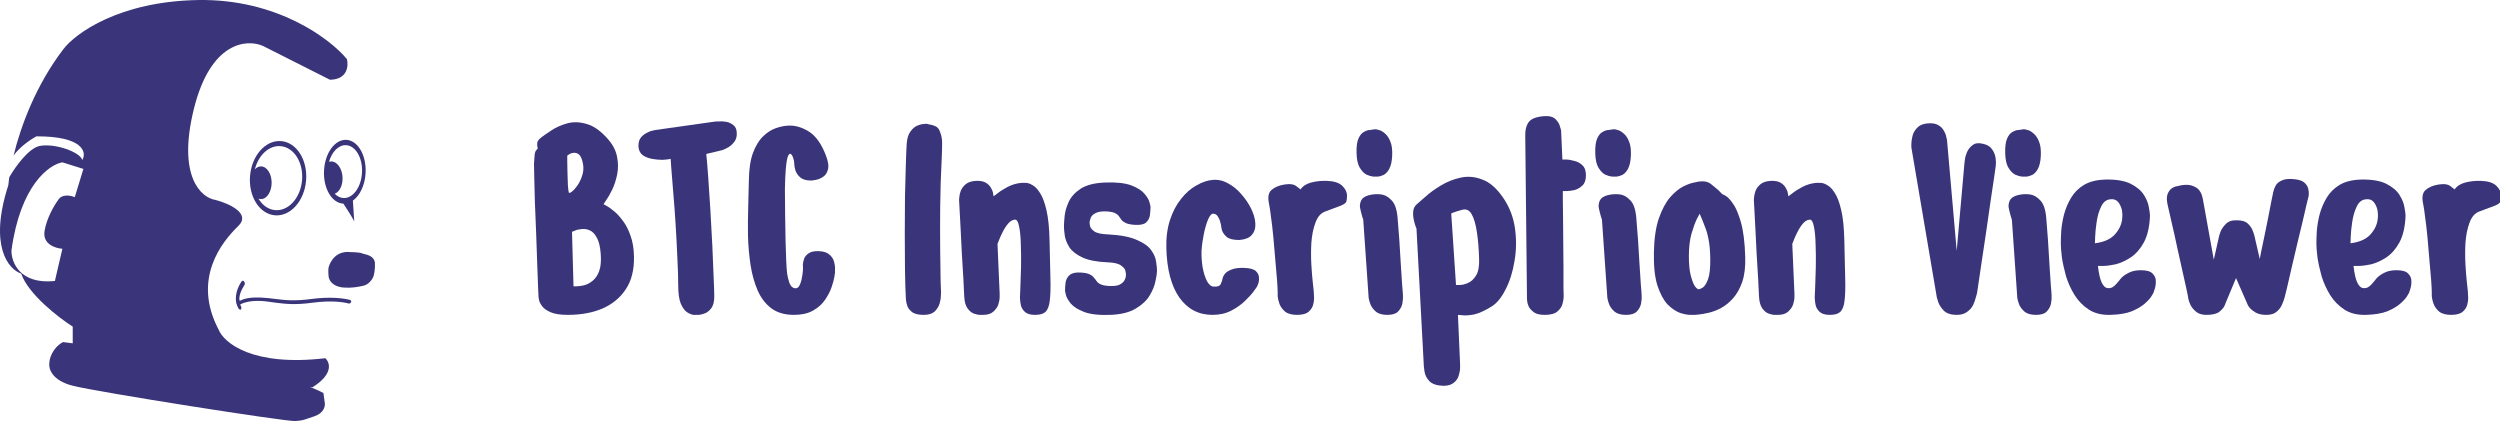 <svg width="380" height="64" viewBox="0 0 380 64" fill="none" xmlns="http://www.w3.org/2000/svg">
<g clip-path="url(#clip0_3_591)">
<path fill-rule="evenodd" clip-rule="evenodd" d="M9.632 7.473C11.462 5.067 18.124 0.205 30.125 0.005C42.127 -0.195 50.2 5.911 52.736 8.99C52.989 10.018 52.828 12.083 50.155 12.123L39.983 6.989C37.535 5.9 32.004 6.292 29.464 16.574C26.923 26.856 30.599 30.071 32.755 30.393C34.74 30.91 38.21 32.427 36.212 34.36C33.715 36.777 29.166 42.395 33.235 50.113C34.029 52.102 38.382 55.754 49.444 54.447C50.15 55.075 50.744 56.84 47.476 58.881C47.382 58.862 47.286 58.843 47.19 58.824L47.075 58.801C48.014 59.169 48.727 59.494 49.163 59.748L49.378 61.331C49.428 61.787 49.183 62.812 47.807 63.265C47.399 63.399 47.096 63.506 46.853 63.591L46.852 63.591C46.071 63.865 45.909 63.922 44.862 63.998C43.49 64.098 15.024 59.631 11.054 58.631C7.879 57.831 7.36 56.008 7.498 55.197C7.498 54.586 7.912 52.93 9.566 51.996C10.04 52.062 10.537 52.124 11.054 52.183V49.646C8.893 48.268 4.299 44.725 3.214 41.578C1.312 40.967 -1.741 37.427 1.263 28.159C1.293 27.808 1.34 27.404 1.405 26.955C2.382 25.248 4.413 22.474 6.076 22.175C8.391 21.758 12.179 23.108 12.51 24.325C13.227 23.114 12.583 20.698 5.53 20.725C4.832 21.093 3.123 22.197 2.068 23.622C3.164 19.151 5.45 12.945 9.632 7.473ZM9.483 24.675L12.675 25.676L11.369 29.96C9.821 29.373 9.048 29.993 8.855 30.376C8.298 31.115 7.101 33.097 6.771 35.11C6.44 37.124 8.441 37.75 9.483 37.811L8.342 42.712C2.996 43.258 1.715 39.85 1.742 38.078C3.079 28.169 7.46 25.014 9.483 24.675Z" fill="#3A357A"/>
<path fill-rule="evenodd" clip-rule="evenodd" d="M53.844 33.644L53.638 30.493C54.697 29.744 55.476 28.153 55.571 26.275C55.706 23.599 54.401 21.353 52.656 21.258C50.91 21.163 49.386 23.256 49.251 25.932C49.115 28.608 50.42 30.854 52.166 30.949C52.174 30.95 52.182 30.95 52.19 30.95C52.643 31.634 53.596 33.105 53.844 33.644ZM52.203 30.101C53.65 30.179 54.914 28.445 55.026 26.226C55.138 24.008 54.056 22.146 52.609 22.067C51.475 22.006 50.454 23.058 50.011 24.583C50.1 24.559 50.207 24.55 50.319 24.544C51.213 24.497 51.995 25.569 52.066 26.939C52.129 28.151 51.614 29.191 50.875 29.446C51.252 29.836 51.706 30.074 52.203 30.101Z" fill="#3A357A"/>
<path d="M54.985 38.494C54.773 38.361 53.408 38.305 52.752 38.294C50.602 38.361 49.974 40.411 49.924 40.761C49.884 41.041 49.907 41.523 49.924 41.728C49.94 43.078 51.148 43.645 52.273 43.712C53.397 43.779 54.224 43.662 55.25 43.428C56.07 43.242 56.595 42.439 56.755 42.062C56.86 41.75 57.053 40.878 56.986 39.878C56.821 38.955 55.883 38.732 55.338 38.602C55.175 38.563 55.046 38.533 54.985 38.494Z" fill="#3A357A"/>
<path fill-rule="evenodd" clip-rule="evenodd" d="M41.776 32.726C44.128 32.933 46.253 30.577 46.523 27.463C46.794 24.349 45.107 21.657 42.755 21.45C40.404 21.242 38.279 23.599 38.008 26.712C37.738 29.826 39.425 32.519 41.776 32.726ZM41.819 31.939C43.846 32.118 45.679 30.086 45.912 27.401C46.145 24.716 44.69 22.394 42.663 22.215C40.899 22.06 39.283 23.577 38.739 25.742C39.002 25.459 39.323 25.292 39.669 25.292C40.564 25.292 41.29 26.404 41.29 27.776C41.29 29.148 40.564 30.26 39.669 30.26C39.538 30.26 39.41 30.236 39.288 30.191C39.876 31.182 40.771 31.847 41.819 31.939Z" fill="#3A357A"/>
<path d="M37.204 43.228C36.547 44.27 36.328 45.021 36.394 45.612C36.407 45.727 36.508 45.716 36.609 45.662C37.212 45.341 38.181 45.168 39.66 45.229C40.436 45.261 41.106 45.345 41.778 45.43C43.247 45.614 44.726 45.8 47.334 45.447C50.189 45.061 52.321 45.339 53.215 45.595C53.321 45.626 53.417 45.791 53.381 45.895C53.345 46 53.156 46.175 53.05 46.145C52.21 45.909 50.302 45.634 47.509 46.012C44.85 46.372 43.408 46.198 41.918 46.012C41.837 46.002 41.699 45.983 41.528 45.958C40.97 45.879 40.065 45.751 39.66 45.745C38.081 45.68 37.007 45.984 36.538 46.274C36.489 46.304 36.536 46.385 36.576 46.452C36.589 46.474 36.601 46.495 36.609 46.512C36.624 46.546 36.642 46.582 36.66 46.62C36.726 46.752 36.684 47.001 36.559 47.079C36.497 47.118 36.293 46.967 36.257 46.903C36.123 46.664 36.041 46.452 36.009 46.349C35.76 45.779 35.67 44.333 36.702 42.79C36.743 42.728 36.946 42.636 37.006 42.678C37.125 42.763 37.283 43.104 37.204 43.228Z" fill="#3A357A"/>
<path d="M81.858 45.165C81.858 45.165 81.836 44.699 81.792 43.767C81.77 42.835 81.726 41.637 81.66 40.173C81.617 38.709 81.562 37.145 81.496 35.48C81.431 33.783 81.365 32.169 81.299 30.638C81.256 29.074 81.223 27.776 81.201 26.744C81.179 25.68 81.168 25.047 81.168 24.848C81.212 24.282 81.245 23.832 81.267 23.5C81.31 23.134 81.42 22.884 81.595 22.751C81.726 22.651 81.759 22.518 81.693 22.351C81.65 22.185 81.639 21.969 81.66 21.703C81.704 21.436 81.923 21.153 82.317 20.854C82.623 20.621 83.105 20.288 83.761 19.855C84.439 19.39 85.249 19.023 86.19 18.757C87.131 18.491 88.137 18.524 89.21 18.857C90.282 19.157 91.365 19.939 92.459 21.203C93.203 22.069 93.651 22.967 93.805 23.899C93.98 24.797 93.98 25.68 93.805 26.545C93.63 27.377 93.378 28.142 93.05 28.841C92.722 29.507 92.415 30.039 92.131 30.439C91.868 30.838 91.737 31.038 91.737 31.038C91.737 31.038 91.89 31.121 92.196 31.287C92.503 31.454 92.875 31.72 93.312 32.086C93.772 32.452 94.231 32.951 94.691 33.584C95.15 34.183 95.533 34.931 95.84 35.83C96.168 36.728 96.343 37.777 96.365 38.975C96.409 41.005 95.993 42.669 95.118 43.967C94.264 45.265 93.072 46.247 91.54 46.912C90.03 47.545 88.291 47.861 86.321 47.861C85.183 47.861 84.308 47.728 83.695 47.461C83.083 47.195 82.645 46.879 82.383 46.513C82.12 46.147 81.967 45.831 81.923 45.564C81.879 45.298 81.858 45.165 81.858 45.165ZM86.223 23.649C86.223 23.649 86.223 23.916 86.223 24.448C86.245 24.947 86.256 25.546 86.256 26.245C86.278 26.944 86.299 27.593 86.321 28.192C86.365 28.758 86.409 29.107 86.453 29.24C86.496 29.374 86.65 29.34 86.912 29.141C87.175 28.941 87.448 28.641 87.733 28.242C88.039 27.809 88.28 27.327 88.455 26.794C88.652 26.229 88.717 25.68 88.652 25.147C88.498 24.082 88.181 23.466 87.7 23.3C87.218 23.134 86.726 23.25 86.223 23.649ZM86.945 35.231L87.175 43.518C87.175 43.518 87.328 43.518 87.634 43.518C87.941 43.518 88.312 43.468 88.75 43.368C89.188 43.268 89.614 43.052 90.03 42.719C90.468 42.386 90.807 41.904 91.048 41.271C91.31 40.606 91.398 39.707 91.31 38.576C91.223 37.444 91.015 36.612 90.687 36.08C90.38 35.514 90.008 35.148 89.571 34.981C89.155 34.815 88.739 34.765 88.323 34.831C87.93 34.865 87.601 34.948 87.339 35.081C87.076 35.181 86.945 35.231 86.945 35.231Z" fill="#3A357A"/>
<path d="M101.939 24.149C101.655 24.215 101.25 24.265 100.725 24.298C100.2 24.298 99.663 24.248 99.116 24.149C98.569 24.049 98.099 23.866 97.705 23.599C97.311 23.3 97.092 22.867 97.049 22.302C97.027 21.736 97.136 21.287 97.377 20.954C97.639 20.621 97.946 20.371 98.296 20.205C98.646 20.005 98.952 19.889 99.215 19.855C99.499 19.789 99.642 19.756 99.642 19.756L108.832 18.458C108.832 18.458 108.985 18.458 109.291 18.458C109.598 18.424 109.948 18.441 110.342 18.508C110.757 18.574 111.129 18.741 111.457 19.007C111.786 19.24 111.961 19.622 111.983 20.155C112.026 20.687 111.917 21.137 111.654 21.503C111.414 21.836 111.118 22.119 110.768 22.351C110.418 22.551 110.112 22.701 109.849 22.801C109.587 22.867 109.455 22.901 109.455 22.901L107.355 23.4C107.442 24.232 107.541 25.413 107.65 26.944C107.76 28.442 107.869 30.106 107.978 31.936C108.088 33.767 108.186 35.564 108.274 37.328C108.361 39.091 108.427 40.672 108.471 42.07C108.536 43.468 108.569 44.466 108.569 45.065C108.569 45.831 108.427 46.413 108.142 46.812C107.88 47.178 107.563 47.445 107.191 47.611C106.841 47.744 106.523 47.828 106.239 47.861C105.976 47.861 105.845 47.861 105.845 47.861C105.845 47.861 105.703 47.861 105.418 47.861C105.134 47.828 104.806 47.694 104.434 47.461C104.083 47.228 103.766 46.796 103.482 46.163C103.219 45.531 103.088 44.583 103.088 43.318C103.088 42.187 103.044 40.805 102.957 39.175C102.891 37.544 102.803 35.863 102.694 34.133C102.585 32.369 102.464 30.738 102.333 29.24C102.224 27.743 102.125 26.528 102.038 25.596C101.972 24.631 101.939 24.149 101.939 24.149Z" fill="#3A357A"/>
<path d="M126.922 41.421C126.922 41.421 126.889 41.637 126.824 42.07C126.758 42.503 126.616 43.035 126.397 43.667C126.178 44.3 125.839 44.949 125.379 45.614C124.942 46.247 124.34 46.779 123.574 47.212C122.808 47.644 121.846 47.861 120.686 47.861C119.285 47.861 118.137 47.528 117.24 46.862C116.364 46.197 115.675 45.298 115.172 44.167C114.668 43.002 114.307 41.721 114.089 40.323C113.87 38.892 113.738 37.411 113.695 35.88C113.673 34.349 113.684 32.868 113.728 31.437C113.771 29.973 113.804 28.658 113.826 27.493C113.848 25.729 114.056 24.315 114.45 23.25C114.865 22.152 115.369 21.32 115.959 20.754C116.572 20.155 117.207 19.739 117.863 19.506C118.52 19.273 119.11 19.14 119.636 19.107C120.708 19.007 121.791 19.29 122.885 19.955C123.979 20.621 124.865 21.852 125.543 23.649C125.894 24.548 125.992 25.264 125.839 25.796C125.708 26.295 125.456 26.661 125.084 26.894C124.734 27.127 124.373 27.277 124.001 27.343C123.629 27.41 123.388 27.443 123.279 27.443C122.579 27.443 122.042 27.294 121.67 26.994C121.32 26.695 121.069 26.345 120.916 25.946C120.784 25.513 120.719 25.13 120.719 24.797C120.719 24.531 120.664 24.265 120.555 23.999C120.467 23.699 120.347 23.5 120.193 23.4C120.062 23.3 119.92 23.416 119.767 23.749C119.636 24.082 119.526 24.731 119.439 25.696C119.373 26.462 119.329 27.477 119.307 28.741C119.307 29.973 119.318 31.287 119.34 32.685C119.362 34.049 119.384 35.347 119.406 36.579C119.45 37.81 119.482 38.825 119.504 39.624C119.548 40.389 119.57 40.772 119.57 40.772C119.57 40.772 119.592 41.022 119.636 41.521C119.701 42.02 119.821 42.519 119.997 43.019C120.193 43.518 120.478 43.784 120.85 43.817C121.134 43.85 121.353 43.717 121.506 43.418C121.681 43.085 121.802 42.719 121.867 42.32C121.955 41.887 122.01 41.521 122.032 41.221C122.053 40.889 122.064 40.722 122.064 40.722C122.064 40.722 122.053 40.589 122.032 40.323C122.032 40.056 122.086 39.757 122.196 39.424C122.305 39.058 122.535 38.759 122.885 38.526C123.235 38.259 123.771 38.143 124.493 38.176C125.215 38.209 125.751 38.392 126.101 38.725C126.452 39.025 126.681 39.391 126.791 39.824C126.9 40.223 126.944 40.589 126.922 40.922C126.922 41.255 126.922 41.421 126.922 41.421Z" fill="#3A357A"/>
<path d="M137.69 45.315C137.624 44.183 137.581 42.769 137.559 41.072C137.537 39.341 137.526 37.494 137.526 35.53C137.526 33.567 137.537 31.67 137.559 29.84C137.603 27.976 137.646 26.328 137.69 24.897C137.734 23.466 137.778 22.435 137.821 21.802C137.887 21.004 138.073 20.404 138.379 20.005C138.686 19.573 139.025 19.273 139.397 19.107C139.791 18.94 140.119 18.857 140.382 18.857C140.666 18.824 140.808 18.807 140.808 18.807C140.808 18.807 140.939 18.84 141.202 18.907C141.487 18.94 141.793 19.023 142.121 19.157C142.449 19.29 142.679 19.523 142.81 19.855C143.095 20.521 143.226 21.17 143.204 21.802C143.204 22.401 143.182 23.183 143.139 24.149C143.007 26.645 142.931 29.091 142.909 31.487C142.887 33.883 142.887 36.063 142.909 38.026C142.931 39.99 142.953 41.554 142.974 42.719C143.018 43.884 143.04 44.466 143.04 44.466C143.04 44.466 143.029 44.649 143.007 45.015C143.007 45.348 142.942 45.731 142.81 46.163C142.679 46.596 142.427 46.995 142.055 47.361C141.683 47.694 141.136 47.861 140.414 47.861C139.692 47.861 139.134 47.744 138.74 47.511C138.368 47.245 138.106 46.946 137.953 46.613C137.821 46.247 137.745 45.947 137.723 45.714C137.701 45.448 137.69 45.315 137.69 45.315Z" fill="#3A357A"/>
<path d="M149.421 47.861C149.421 47.861 149.279 47.861 148.994 47.861C148.71 47.861 148.382 47.794 148.01 47.661C147.66 47.528 147.342 47.262 147.058 46.862C146.774 46.463 146.609 45.881 146.566 45.115C146.544 44.483 146.5 43.584 146.434 42.419C146.369 41.255 146.292 39.99 146.205 38.626C146.139 37.228 146.073 35.913 146.008 34.682C145.942 33.417 145.887 32.385 145.844 31.587C145.8 30.788 145.778 30.389 145.778 30.389C145.778 30.389 145.789 30.256 145.811 29.989C145.833 29.69 145.909 29.357 146.04 28.991C146.194 28.625 146.445 28.292 146.795 27.992C147.167 27.693 147.682 27.526 148.338 27.493C148.994 27.46 149.509 27.56 149.881 27.793C150.253 28.026 150.515 28.309 150.668 28.641C150.843 28.941 150.942 29.224 150.964 29.49C151.008 29.723 151.029 29.84 151.029 29.84C151.029 29.84 151.226 29.69 151.62 29.39C152.036 29.057 152.561 28.725 153.196 28.392C153.852 28.059 154.541 27.859 155.263 27.793C155.373 27.793 155.581 27.793 155.887 27.793C156.215 27.793 156.565 27.909 156.937 28.142C157.331 28.342 157.714 28.741 158.086 29.34C158.48 29.939 158.808 30.821 159.071 31.986C159.333 33.118 159.487 34.615 159.53 36.479C159.596 38.809 159.64 40.722 159.662 42.22C159.705 43.717 159.673 44.882 159.563 45.714C159.476 46.513 159.257 47.079 158.907 47.411C158.578 47.711 158.053 47.861 157.331 47.861C156.631 47.861 156.117 47.711 155.789 47.411C155.46 47.112 155.253 46.763 155.165 46.363C155.077 45.931 155.034 45.548 155.034 45.215C155.034 45.015 155.056 44.483 155.099 43.617C155.143 42.719 155.176 41.704 155.198 40.572C155.22 39.408 155.209 38.276 155.165 37.178C155.143 36.046 155.056 35.131 154.902 34.432C154.771 33.7 154.552 33.351 154.246 33.384C153.874 33.417 153.524 33.633 153.196 34.033C152.889 34.399 152.616 34.831 152.375 35.331C152.134 35.797 151.948 36.213 151.817 36.579C151.686 36.911 151.62 37.078 151.62 37.078L151.948 44.616C151.948 44.616 151.948 44.782 151.948 45.115C151.948 45.448 151.883 45.831 151.751 46.263C151.62 46.663 151.369 47.029 150.997 47.361C150.646 47.694 150.121 47.861 149.421 47.861Z" fill="#3A357A"/>
<path d="M168.349 39.873C166.708 39.807 165.428 39.557 164.509 39.125C163.59 38.692 162.933 38.176 162.539 37.577C162.167 36.978 161.938 36.396 161.85 35.83C161.763 35.231 161.719 34.765 161.719 34.432C161.719 34.099 161.752 33.584 161.817 32.885C161.883 32.186 162.091 31.454 162.441 30.688C162.791 29.923 163.393 29.257 164.246 28.691C165.121 28.126 166.358 27.809 167.955 27.743C169.706 27.676 171.051 27.826 171.992 28.192C172.933 28.558 173.6 28.991 173.994 29.49C174.41 29.989 174.662 30.439 174.749 30.838C174.837 31.204 174.88 31.387 174.88 31.387C174.88 31.82 174.848 32.269 174.782 32.735C174.716 33.167 174.519 33.534 174.191 33.833C173.885 34.099 173.349 34.216 172.583 34.183C171.97 34.149 171.511 34.066 171.204 33.933C170.898 33.8 170.668 33.65 170.515 33.484C170.384 33.284 170.242 33.084 170.088 32.885C169.957 32.685 169.749 32.519 169.465 32.385C169.202 32.252 168.776 32.169 168.185 32.136C167.463 32.102 166.916 32.186 166.544 32.385C166.194 32.552 165.953 32.768 165.822 33.034C165.712 33.301 165.647 33.534 165.625 33.733C165.625 33.9 165.625 33.983 165.625 33.983C165.625 33.983 165.647 34.116 165.69 34.382C165.756 34.648 165.975 34.915 166.347 35.181C166.741 35.447 167.441 35.597 168.447 35.63C170.351 35.73 171.806 36.013 172.813 36.479C173.841 36.911 174.563 37.427 174.979 38.026C175.417 38.626 175.668 39.224 175.734 39.824C175.821 40.389 175.865 40.839 175.865 41.171C175.865 41.504 175.789 42.02 175.635 42.719C175.504 43.418 175.209 44.15 174.749 44.915C174.29 45.681 173.579 46.346 172.616 46.912C171.675 47.478 170.406 47.794 168.808 47.861C167.08 47.927 165.734 47.778 164.771 47.411C163.83 47.045 163.152 46.613 162.736 46.114C162.342 45.614 162.102 45.182 162.014 44.816C161.927 44.416 161.883 44.217 161.883 44.217C161.883 43.751 161.916 43.301 161.981 42.869C162.069 42.436 162.266 42.087 162.572 41.82C162.9 41.521 163.437 41.388 164.18 41.421C164.815 41.454 165.275 41.538 165.559 41.671C165.865 41.804 166.095 41.97 166.248 42.17C166.401 42.336 166.544 42.519 166.675 42.719C166.806 42.919 167.014 43.085 167.299 43.218C167.583 43.351 168.01 43.434 168.579 43.468C169.301 43.501 169.837 43.434 170.187 43.268C170.559 43.068 170.811 42.835 170.942 42.569C171.073 42.303 171.139 42.087 171.139 41.92C171.139 41.721 171.139 41.621 171.139 41.621C171.139 41.621 171.117 41.488 171.073 41.221C171.029 40.922 170.811 40.639 170.417 40.373C170.045 40.073 169.355 39.907 168.349 39.873Z" fill="#3A357A"/>
<path d="M188.344 36.479C187.491 36.479 186.867 36.329 186.473 36.03C186.102 35.697 185.861 35.364 185.751 35.031C185.664 34.698 185.62 34.482 185.62 34.382C185.62 34.282 185.576 34.083 185.489 33.783C185.423 33.484 185.303 33.201 185.128 32.935C184.953 32.635 184.723 32.485 184.439 32.485C184.154 32.452 183.881 32.752 183.618 33.384C183.355 34.016 183.137 34.782 182.962 35.68C182.787 36.545 182.677 37.377 182.633 38.176C182.611 38.975 182.666 39.79 182.797 40.622C182.951 41.454 183.169 42.153 183.454 42.719C183.738 43.251 184.077 43.534 184.471 43.568C185.062 43.601 185.423 43.468 185.554 43.168C185.686 42.835 185.751 42.669 185.751 42.669C185.751 42.669 185.773 42.569 185.817 42.37C185.861 42.136 185.981 41.887 186.178 41.621C186.397 41.355 186.736 41.138 187.196 40.972C187.655 40.772 188.312 40.689 189.165 40.722C190.018 40.755 190.598 40.922 190.904 41.221C191.211 41.521 191.364 41.854 191.364 42.22C191.386 42.586 191.342 42.902 191.233 43.168C191.123 43.434 191.069 43.568 191.069 43.568C191.069 43.568 190.915 43.784 190.609 44.217C190.303 44.649 189.854 45.148 189.263 45.714C188.694 46.28 187.994 46.779 187.163 47.212C186.331 47.644 185.379 47.861 184.307 47.861C182.185 47.861 180.5 46.979 179.253 45.215C178.027 43.451 177.371 40.955 177.283 37.727C177.24 36.13 177.426 34.698 177.841 33.434C178.257 32.169 178.815 31.104 179.515 30.239C180.215 29.34 180.992 28.658 181.846 28.192C182.699 27.693 183.53 27.41 184.34 27.343C185.172 27.277 185.959 27.46 186.703 27.893C187.447 28.292 188.115 28.841 188.705 29.54C189.318 30.239 189.81 30.971 190.182 31.736C190.554 32.502 190.762 33.217 190.806 33.883C190.85 34.515 190.751 35.015 190.511 35.381C190.292 35.747 190.007 36.013 189.657 36.179C189.329 36.312 189.034 36.396 188.771 36.429C188.508 36.462 188.366 36.479 188.344 36.479Z" fill="#3A357A"/>
<path d="M194.208 44.466C194.208 44.1 194.175 43.468 194.11 42.569C194.044 41.671 193.957 40.656 193.847 39.524C193.76 38.359 193.661 37.211 193.552 36.08C193.442 34.915 193.322 33.883 193.191 32.984C193.081 32.053 192.983 31.387 192.895 30.988C192.676 29.989 192.797 29.29 193.256 28.891C193.738 28.458 194.405 28.175 195.258 28.042C196.112 27.909 196.725 28.009 197.097 28.342C197.49 28.641 197.687 28.791 197.687 28.791C198.016 28.292 198.552 27.942 199.296 27.743C200.061 27.543 200.86 27.46 201.692 27.493C202.764 27.526 203.541 27.776 204.022 28.242C204.503 28.708 204.744 29.207 204.744 29.74C204.744 30.139 204.711 30.439 204.646 30.638C204.58 30.838 204.317 31.038 203.858 31.237C203.42 31.404 202.622 31.703 201.462 32.136C200.784 32.369 200.28 32.935 199.952 33.833C199.624 34.698 199.416 35.714 199.328 36.878C199.263 38.01 199.263 39.141 199.328 40.273C199.394 41.371 199.471 42.303 199.558 43.068C199.646 43.801 199.689 44.2 199.689 44.267C199.689 44.333 199.7 44.566 199.722 44.965C199.766 45.331 199.733 45.748 199.624 46.213C199.536 46.646 199.307 47.029 198.935 47.361C198.563 47.694 197.972 47.861 197.162 47.861C196.353 47.861 195.74 47.694 195.324 47.361C194.908 46.995 194.624 46.596 194.471 46.163C194.318 45.731 194.23 45.348 194.208 45.015C194.208 44.649 194.208 44.466 194.208 44.466Z" fill="#3A357A"/>
<path d="M209.149 26.844C209.149 26.844 209.007 26.844 208.722 26.844C208.438 26.811 208.099 26.711 207.705 26.545C207.333 26.345 206.994 25.996 206.687 25.496C206.381 24.997 206.217 24.248 206.195 23.25C206.173 22.252 206.271 21.519 206.49 21.053C206.709 20.554 206.983 20.221 207.311 20.055C207.639 19.855 207.956 19.756 208.263 19.756C208.569 19.722 208.788 19.689 208.919 19.656C209.05 19.622 209.269 19.656 209.576 19.756C209.882 19.822 210.199 20.005 210.527 20.305C210.856 20.571 211.129 20.987 211.348 21.553C211.567 22.085 211.654 22.801 211.61 23.699C211.567 24.565 211.414 25.23 211.151 25.696C210.91 26.129 210.626 26.428 210.298 26.595C209.991 26.728 209.718 26.811 209.477 26.844C209.258 26.844 209.149 26.844 209.149 26.844ZM208 44.766L207.212 33.384C207.212 33.384 207.158 33.217 207.048 32.885C206.961 32.519 206.895 32.269 206.851 32.136C206.829 32.036 206.786 31.836 206.72 31.537C206.676 31.204 206.731 30.855 206.884 30.488C207.059 30.122 207.431 29.856 208 29.69C208.591 29.523 209.204 29.473 209.838 29.54C210.473 29.607 211.031 29.906 211.512 30.439C212.015 30.938 212.322 31.82 212.431 33.084C212.519 34.016 212.606 35.131 212.694 36.429C212.781 37.694 212.858 38.942 212.923 40.173C213.011 41.371 213.077 42.386 213.12 43.218C213.186 44.017 213.219 44.416 213.219 44.416C213.219 44.416 213.23 44.599 213.252 44.965C213.273 45.298 213.241 45.697 213.153 46.163C213.066 46.596 212.847 46.995 212.497 47.361C212.168 47.694 211.632 47.861 210.888 47.861C210.144 47.861 209.576 47.711 209.182 47.411C208.788 47.079 208.503 46.713 208.328 46.313C208.175 45.914 208.077 45.564 208.033 45.265C208.011 44.932 208 44.766 208 44.766Z" fill="#3A357A"/>
<path d="M216.389 54.999L215.305 34.732C215.305 34.732 215.251 34.599 215.141 34.332C215.054 34.066 214.966 33.733 214.879 33.334C214.791 32.901 214.769 32.485 214.813 32.086C214.857 31.686 215.021 31.354 215.305 31.087C215.546 30.888 215.984 30.505 216.618 29.939C217.275 29.34 218.073 28.758 219.014 28.192C219.955 27.626 220.962 27.227 222.034 26.994C223.128 26.761 224.222 26.861 225.316 27.294C226.432 27.693 227.482 28.608 228.467 30.039C229.43 31.437 230.032 32.984 230.272 34.682C230.513 36.379 230.491 38.043 230.207 39.674C229.944 41.304 229.496 42.736 228.861 43.967C228.248 45.198 227.548 46.064 226.76 46.563C225.688 47.228 224.769 47.644 224.003 47.811C223.237 47.944 222.647 47.977 222.231 47.911C221.815 47.877 221.607 47.861 221.607 47.861L221.936 55.399C221.936 55.399 221.936 55.565 221.936 55.898C221.936 56.231 221.87 56.614 221.739 57.046C221.629 57.479 221.389 57.845 221.017 58.144C220.645 58.477 220.098 58.644 219.375 58.644C218.413 58.61 217.712 58.377 217.275 57.945C216.859 57.512 216.607 57.013 216.52 56.447C216.432 55.881 216.389 55.399 216.389 54.999ZM220.59 32.485L221.312 43.318C221.312 43.318 221.498 43.318 221.87 43.318C222.242 43.318 222.658 43.218 223.117 43.019C223.599 42.819 224.014 42.436 224.364 41.87C224.714 41.304 224.868 40.456 224.824 39.324C224.78 37.827 224.671 36.495 224.496 35.331C224.321 34.133 224.058 33.217 223.708 32.585C223.358 31.953 222.876 31.72 222.264 31.886C221.651 32.053 221.224 32.186 220.984 32.286C220.765 32.352 220.645 32.402 220.623 32.435C220.601 32.469 220.59 32.485 220.59 32.485Z" fill="#3A357A"/>
<path d="M231.839 20.604C231.817 19.772 231.981 19.107 232.331 18.607C232.681 18.075 233.458 17.759 234.661 17.659C235.471 17.592 236.062 17.742 236.434 18.108C236.806 18.474 237.035 18.857 237.123 19.256C237.232 19.622 237.287 19.805 237.287 19.805L237.484 24.248C237.484 24.248 237.659 24.248 238.009 24.248C238.381 24.248 238.797 24.315 239.256 24.448C239.738 24.548 240.153 24.764 240.504 25.097C240.875 25.43 241.061 25.946 241.061 26.645C241.061 27.343 240.886 27.859 240.536 28.192C240.186 28.525 239.781 28.758 239.322 28.891C238.862 28.991 238.447 29.041 238.075 29.041C237.725 29.041 237.55 29.041 237.55 29.041C237.55 29.041 237.55 29.424 237.55 30.189C237.571 30.921 237.582 31.886 237.582 33.084C237.582 34.249 237.593 35.497 237.615 36.828C237.637 38.16 237.648 39.441 237.648 40.672C237.648 41.87 237.648 42.885 237.648 43.717C237.67 44.516 237.681 44.982 237.681 45.115C237.681 45.348 237.626 45.681 237.517 46.114C237.429 46.546 237.178 46.946 236.762 47.312C236.368 47.678 235.712 47.861 234.792 47.861C234.114 47.861 233.589 47.744 233.217 47.511C232.845 47.245 232.572 46.962 232.396 46.663C232.243 46.33 232.156 46.047 232.134 45.814C232.112 45.548 232.101 45.415 232.101 45.415L231.839 20.604Z" fill="#3A357A"/>
<path d="M245.432 26.844C245.432 26.844 245.29 26.844 245.006 26.844C244.721 26.811 244.382 26.711 243.988 26.545C243.616 26.345 243.277 25.996 242.971 25.496C242.664 24.997 242.5 24.248 242.478 23.25C242.457 22.252 242.555 21.519 242.774 21.053C242.993 20.554 243.266 20.221 243.594 20.055C243.923 19.855 244.24 19.756 244.546 19.756C244.853 19.722 245.071 19.689 245.203 19.656C245.334 19.622 245.553 19.656 245.859 19.756C246.165 19.822 246.483 20.005 246.811 20.305C247.139 20.571 247.413 20.987 247.632 21.553C247.85 22.085 247.938 22.801 247.894 23.699C247.85 24.565 247.697 25.23 247.435 25.696C247.194 26.129 246.909 26.428 246.581 26.595C246.275 26.728 246.001 26.811 245.761 26.844C245.542 26.844 245.432 26.844 245.432 26.844ZM244.284 44.766L243.496 33.384C243.496 33.384 243.441 33.217 243.332 32.885C243.244 32.519 243.179 32.269 243.135 32.136C243.113 32.036 243.069 31.836 243.004 31.537C242.96 31.204 243.015 30.855 243.168 30.488C243.343 30.122 243.715 29.856 244.284 29.69C244.874 29.523 245.487 29.473 246.122 29.54C246.756 29.607 247.314 29.906 247.796 30.439C248.299 30.938 248.605 31.82 248.715 33.084C248.802 34.016 248.89 35.131 248.977 36.429C249.065 37.694 249.141 38.942 249.207 40.173C249.294 41.371 249.36 42.386 249.404 43.218C249.47 44.017 249.502 44.416 249.502 44.416C249.502 44.416 249.513 44.599 249.535 44.965C249.557 45.298 249.524 45.697 249.437 46.163C249.349 46.596 249.13 46.995 248.78 47.361C248.452 47.694 247.916 47.861 247.172 47.861C246.428 47.861 245.859 47.711 245.465 47.411C245.071 47.079 244.787 46.713 244.612 46.313C244.459 45.914 244.36 45.564 244.316 45.265C244.295 44.932 244.284 44.766 244.284 44.766Z" fill="#3A357A"/>
<path d="M258.219 27.593C259.029 27.493 259.652 27.626 260.09 27.992C260.528 28.358 260.79 28.575 260.878 28.641C261.097 28.808 261.293 28.991 261.469 29.191C261.665 29.39 261.764 29.49 261.764 29.49C261.764 29.49 261.928 29.573 262.256 29.74C262.584 29.906 262.967 30.305 263.405 30.938C263.843 31.537 264.247 32.485 264.619 33.783C264.991 35.081 265.21 36.845 265.276 39.075C265.32 40.572 265.166 41.837 264.816 42.869C264.466 43.867 263.996 44.699 263.405 45.365C262.836 45.997 262.212 46.496 261.534 46.862C260.878 47.195 260.243 47.428 259.63 47.561C259.04 47.694 258.547 47.778 258.153 47.811C257.782 47.844 257.596 47.861 257.596 47.861C257.596 47.861 257.377 47.861 256.939 47.861C256.523 47.861 255.998 47.761 255.364 47.561C254.729 47.328 254.095 46.896 253.46 46.263C252.847 45.598 252.333 44.633 251.917 43.368C251.523 42.103 251.348 40.423 251.392 38.326C251.436 36.229 251.688 34.515 252.147 33.184C252.628 31.82 253.197 30.755 253.854 29.989C254.532 29.224 255.2 28.675 255.856 28.342C256.534 28.009 257.092 27.809 257.53 27.743C257.989 27.643 258.219 27.593 258.219 27.593ZM258.35 32.485C258.35 32.485 258.208 32.752 257.924 33.284C257.661 33.816 257.388 34.565 257.103 35.53C256.841 36.495 256.709 37.627 256.709 38.925C256.709 40.19 256.808 41.188 257.005 41.92C257.202 42.652 257.41 43.185 257.628 43.518C257.869 43.817 258.055 43.967 258.186 43.967C258.318 43.967 258.525 43.884 258.81 43.717C259.116 43.518 259.39 43.085 259.63 42.419C259.871 41.754 259.981 40.706 259.959 39.274C259.937 38.076 259.849 37.111 259.696 36.379C259.565 35.647 259.379 34.998 259.138 34.432C258.919 33.833 258.657 33.184 258.35 32.485Z" fill="#3A357A"/>
<path d="M270.228 47.861C270.228 47.861 270.085 47.861 269.801 47.861C269.516 47.861 269.188 47.794 268.816 47.661C268.466 47.528 268.149 47.262 267.864 46.862C267.58 46.463 267.416 45.881 267.372 45.115C267.35 44.483 267.306 43.584 267.241 42.419C267.175 41.255 267.099 39.99 267.011 38.626C266.945 37.228 266.88 35.913 266.814 34.682C266.748 33.417 266.694 32.385 266.65 31.587C266.606 30.788 266.584 30.389 266.584 30.389C266.584 30.389 266.595 30.256 266.617 29.989C266.639 29.69 266.716 29.357 266.847 28.991C267 28.625 267.252 28.292 267.602 27.992C267.974 27.693 268.488 27.526 269.144 27.493C269.801 27.46 270.315 27.56 270.687 27.793C271.059 28.026 271.322 28.309 271.475 28.641C271.65 28.941 271.748 29.224 271.77 29.49C271.814 29.723 271.836 29.84 271.836 29.84C271.836 29.84 272.033 29.69 272.427 29.39C272.842 29.057 273.368 28.725 274.002 28.392C274.659 28.059 275.348 27.859 276.07 27.793C276.179 27.793 276.387 27.793 276.694 27.793C277.022 27.793 277.372 27.909 277.744 28.142C278.138 28.342 278.521 28.741 278.893 29.34C279.286 29.939 279.615 30.821 279.877 31.986C280.14 33.118 280.293 34.615 280.337 36.479C280.402 38.809 280.446 40.722 280.468 42.22C280.512 43.717 280.479 44.882 280.37 45.714C280.282 46.513 280.063 47.079 279.713 47.411C279.385 47.711 278.86 47.861 278.138 47.861C277.437 47.861 276.923 47.711 276.595 47.411C276.267 47.112 276.059 46.763 275.971 46.363C275.884 45.931 275.84 45.548 275.84 45.215C275.84 45.015 275.862 44.483 275.906 43.617C275.95 42.719 275.982 41.704 276.004 40.572C276.026 39.408 276.015 38.276 275.971 37.178C275.95 36.046 275.862 35.131 275.709 34.432C275.578 33.7 275.359 33.351 275.052 33.384C274.68 33.417 274.33 33.633 274.002 34.033C273.696 34.399 273.422 34.831 273.182 35.331C272.941 35.797 272.755 36.213 272.624 36.579C272.492 36.911 272.427 37.078 272.427 37.078L272.755 44.616C272.755 44.616 272.755 44.782 272.755 45.115C272.755 45.448 272.689 45.831 272.558 46.263C272.427 46.663 272.175 47.029 271.803 47.361C271.453 47.694 270.928 47.861 270.228 47.861Z" fill="#3A357A"/>
<path d="M290.526 22.401C290.526 22.401 290.526 22.235 290.526 21.902C290.526 21.569 290.581 21.17 290.69 20.704C290.8 20.238 291.029 19.822 291.38 19.456C291.73 19.057 292.255 18.824 292.955 18.757C293.655 18.691 294.202 18.774 294.596 19.007C295.012 19.24 295.307 19.539 295.482 19.905C295.679 20.238 295.8 20.554 295.843 20.854C295.909 21.12 295.942 21.253 295.942 21.253L297.419 38.126L298.6 24.748C298.6 24.748 298.622 24.581 298.666 24.248C298.71 23.882 298.819 23.5 298.994 23.1C299.191 22.668 299.476 22.318 299.848 22.052C300.22 21.752 300.734 21.686 301.39 21.852C302.047 21.985 302.517 22.268 302.802 22.701C303.086 23.1 303.261 23.533 303.327 23.999C303.392 24.431 303.403 24.814 303.36 25.147C303.316 25.48 303.294 25.646 303.294 25.646C303.294 25.646 303.228 26.112 303.097 27.044C302.966 27.942 302.791 29.107 302.572 30.538C302.375 31.969 302.156 33.5 301.915 35.131C301.675 36.728 301.445 38.259 301.226 39.724C301.007 41.155 300.832 42.336 300.701 43.268C300.57 44.2 300.493 44.682 300.471 44.716C300.449 44.749 300.395 44.932 300.307 45.265C300.241 45.564 300.11 45.931 299.913 46.363C299.716 46.763 299.41 47.112 298.994 47.411C298.6 47.711 298.075 47.861 297.419 47.861C296.544 47.861 295.887 47.644 295.449 47.212C295.012 46.746 294.727 46.297 294.596 45.864C294.465 45.431 294.399 45.215 294.399 45.215L290.526 22.401Z" fill="#3A357A"/>
<path d="M307.743 26.844C307.743 26.844 307.601 26.844 307.316 26.844C307.032 26.811 306.692 26.711 306.299 26.545C305.927 26.345 305.587 25.996 305.281 25.496C304.975 24.997 304.811 24.248 304.789 23.25C304.767 22.252 304.865 21.519 305.084 21.053C305.303 20.554 305.577 20.221 305.905 20.055C306.233 19.855 306.55 19.756 306.857 19.756C307.163 19.722 307.382 19.689 307.513 19.656C307.644 19.622 307.863 19.656 308.169 19.756C308.476 19.822 308.793 20.005 309.121 20.305C309.45 20.571 309.723 20.987 309.942 21.553C310.161 22.085 310.248 22.801 310.204 23.699C310.161 24.565 310.008 25.23 309.745 25.696C309.504 26.129 309.22 26.428 308.892 26.595C308.585 26.728 308.312 26.811 308.071 26.844C307.852 26.844 307.743 26.844 307.743 26.844ZM306.594 44.766L305.806 33.384C305.806 33.384 305.752 33.217 305.642 32.885C305.555 32.519 305.489 32.269 305.445 32.136C305.423 32.036 305.38 31.836 305.314 31.537C305.27 31.204 305.325 30.855 305.478 30.488C305.653 30.122 306.025 29.856 306.594 29.69C307.185 29.523 307.798 29.473 308.432 29.54C309.067 29.607 309.625 29.906 310.106 30.439C310.609 30.938 310.916 31.82 311.025 33.084C311.113 34.016 311.2 35.131 311.288 36.429C311.375 37.694 311.452 38.942 311.517 40.173C311.605 41.371 311.67 42.386 311.714 43.218C311.78 44.017 311.813 44.416 311.813 44.416C311.813 44.416 311.824 44.599 311.846 44.965C311.867 45.298 311.835 45.697 311.747 46.163C311.66 46.596 311.441 46.995 311.091 47.361C310.762 47.694 310.226 47.861 309.482 47.861C308.738 47.861 308.169 47.711 307.776 47.411C307.382 47.079 307.097 46.713 306.922 46.313C306.769 45.914 306.671 45.564 306.627 45.265C306.605 44.932 306.594 44.766 306.594 44.766Z" fill="#3A357A"/>
<path d="M326.798 32.785C326.733 34.449 326.427 35.797 325.879 36.828C325.332 37.827 324.665 38.592 323.877 39.125C323.111 39.624 322.346 39.973 321.58 40.173C320.814 40.339 320.168 40.423 319.643 40.423C319.14 40.423 318.888 40.423 318.888 40.423C319.02 41.587 319.206 42.419 319.446 42.919C319.687 43.418 319.95 43.701 320.234 43.767C320.54 43.834 320.825 43.801 321.087 43.667C321.35 43.501 321.558 43.318 321.711 43.118C321.886 42.919 321.974 42.819 321.974 42.819C321.974 42.819 322.094 42.669 322.335 42.37C322.575 42.07 322.947 41.787 323.451 41.521C323.976 41.221 324.632 41.072 325.42 41.072C326.317 41.072 326.919 41.255 327.225 41.621C327.553 41.953 327.707 42.353 327.685 42.819C327.685 43.251 327.619 43.651 327.488 44.017C327.378 44.35 327.324 44.516 327.324 44.516C327.324 44.516 327.225 44.682 327.028 45.015C326.853 45.315 326.525 45.681 326.044 46.114C325.562 46.546 324.895 46.946 324.041 47.312C323.188 47.644 322.094 47.828 320.759 47.861C319.468 47.894 318.385 47.628 317.51 47.062C316.635 46.496 315.913 45.764 315.344 44.865C314.775 43.934 314.337 42.969 314.031 41.97C313.746 40.938 313.538 39.99 313.407 39.125C313.298 38.226 313.243 37.527 313.243 37.028C313.243 36.529 313.265 35.88 313.309 35.081C313.374 34.282 313.517 33.45 313.735 32.585C313.976 31.686 314.337 30.838 314.818 30.039C315.3 29.24 315.956 28.591 316.788 28.092C317.641 27.593 318.724 27.327 320.037 27.294C321.678 27.26 322.958 27.477 323.877 27.942C324.796 28.408 325.464 28.974 325.879 29.64C326.295 30.305 326.547 30.938 326.634 31.537C326.744 32.136 326.798 32.552 326.798 32.785ZM318.429 36.978C319.764 36.812 320.759 36.379 321.416 35.68C322.072 34.981 322.455 34.199 322.564 33.334C322.674 32.469 322.564 31.736 322.236 31.137C321.93 30.505 321.459 30.222 320.825 30.289C320.19 30.322 319.709 30.688 319.381 31.387C319.053 32.053 318.823 32.835 318.691 33.733C318.56 34.599 318.484 35.364 318.462 36.03C318.44 36.662 318.429 36.978 318.429 36.978Z" fill="#3A357A"/>
<path d="M331.638 28.142C332.382 28.042 332.962 28.092 333.377 28.292C333.815 28.458 334.132 28.691 334.329 28.991C334.548 29.29 334.679 29.573 334.723 29.84C334.789 30.073 334.822 30.189 334.822 30.189L336.496 39.474L337.316 35.83C337.316 35.83 337.382 35.63 337.513 35.231C337.666 34.831 337.94 34.432 338.334 34.033C338.727 33.633 339.296 33.45 340.04 33.484C340.806 33.484 341.364 33.667 341.714 34.033C342.086 34.399 342.327 34.765 342.436 35.131C342.568 35.497 342.633 35.68 342.633 35.68L343.487 39.374C343.487 39.374 343.541 39.075 343.651 38.476C343.782 37.843 343.946 37.061 344.143 36.13C344.34 35.164 344.537 34.199 344.734 33.234C344.931 32.269 345.095 31.42 345.226 30.688C345.379 29.923 345.478 29.44 345.522 29.24C345.587 28.908 345.708 28.575 345.883 28.242C346.058 27.909 346.364 27.643 346.802 27.443C347.261 27.21 347.929 27.144 348.804 27.244C349.46 27.31 349.942 27.477 350.248 27.743C350.554 28.009 350.751 28.309 350.839 28.641C350.926 28.974 350.959 29.257 350.937 29.49C350.915 29.723 350.904 29.84 350.904 29.84C350.904 29.84 350.817 30.189 350.642 30.888C350.489 31.587 350.281 32.485 350.018 33.584C349.756 34.682 349.471 35.863 349.165 37.128C348.88 38.392 348.596 39.607 348.311 40.772C348.049 41.937 347.819 42.935 347.622 43.767C347.425 44.566 347.305 45.049 347.261 45.215C347.174 45.548 347.031 45.931 346.834 46.363C346.659 46.763 346.386 47.112 346.014 47.411C345.664 47.711 345.15 47.861 344.471 47.861C343.815 47.861 343.279 47.744 342.863 47.511C342.469 47.278 342.174 47.045 341.977 46.812C341.802 46.58 341.714 46.463 341.714 46.463L339.876 42.27L338.334 45.964C338.334 45.964 338.268 46.13 338.137 46.463C338.005 46.763 337.732 47.079 337.316 47.411C336.9 47.711 336.255 47.861 335.38 47.861C334.723 47.861 334.209 47.711 333.837 47.411C333.465 47.112 333.181 46.779 332.984 46.413C332.809 46.047 332.688 45.714 332.623 45.415C332.579 45.115 332.557 44.965 332.557 44.965C332.557 44.965 332.48 44.599 332.327 43.867C332.174 43.135 331.966 42.203 331.704 41.072C331.463 39.94 331.2 38.759 330.916 37.527C330.653 36.263 330.391 35.081 330.128 33.983C329.887 32.885 329.691 32.019 329.537 31.387C329.34 30.622 329.308 30.023 329.439 29.59C329.592 29.157 329.811 28.841 330.095 28.641C330.38 28.442 330.675 28.325 330.981 28.292C331.288 28.225 331.507 28.175 331.638 28.142Z" fill="#3A357A"/>
<path d="M365.646 32.785C365.581 34.449 365.274 35.797 364.727 36.828C364.18 37.827 363.513 38.592 362.725 39.125C361.959 39.624 361.193 39.973 360.428 40.173C359.662 40.339 359.016 40.423 358.491 40.423C357.988 40.423 357.736 40.423 357.736 40.423C357.868 41.587 358.054 42.419 358.294 42.919C358.535 43.418 358.797 43.701 359.082 43.767C359.388 43.834 359.673 43.801 359.935 43.667C360.198 43.501 360.406 43.318 360.559 43.118C360.734 42.919 360.821 42.819 360.821 42.819C360.821 42.819 360.942 42.669 361.183 42.37C361.423 42.07 361.795 41.787 362.298 41.521C362.824 41.221 363.48 41.072 364.268 41.072C365.165 41.072 365.767 41.255 366.073 41.621C366.401 41.953 366.554 42.353 366.533 42.819C366.533 43.251 366.467 43.651 366.336 44.017C366.226 44.35 366.171 44.516 366.171 44.516C366.171 44.516 366.073 44.682 365.876 45.015C365.701 45.315 365.373 45.681 364.891 46.114C364.41 46.546 363.743 46.946 362.889 47.312C362.036 47.644 360.942 47.828 359.607 47.861C358.316 47.894 357.233 47.628 356.358 47.062C355.482 46.496 354.76 45.764 354.191 44.865C353.623 43.934 353.185 42.969 352.879 41.97C352.594 40.938 352.386 39.99 352.255 39.125C352.146 38.226 352.091 37.527 352.091 37.028C352.091 36.529 352.113 35.88 352.156 35.081C352.222 34.282 352.364 33.45 352.583 32.585C352.824 31.686 353.185 30.838 353.666 30.039C354.148 29.24 354.804 28.591 355.636 28.092C356.489 27.593 357.572 27.327 358.885 27.294C360.526 27.26 361.806 27.477 362.725 27.942C363.644 28.408 364.312 28.974 364.727 29.64C365.143 30.305 365.395 30.938 365.482 31.537C365.592 32.136 365.646 32.552 365.646 32.785ZM357.277 36.978C358.611 36.812 359.607 36.379 360.264 35.68C360.92 34.981 361.303 34.199 361.412 33.334C361.522 32.469 361.412 31.736 361.084 31.137C360.778 30.505 360.307 30.222 359.673 30.289C359.038 30.322 358.557 30.688 358.229 31.387C357.9 32.053 357.671 32.835 357.539 33.733C357.408 34.599 357.331 35.364 357.31 36.03C357.288 36.662 357.277 36.978 357.277 36.978Z" fill="#3A357A"/>
<path d="M369.632 44.466C369.632 44.1 369.6 43.468 369.534 42.569C369.468 41.671 369.381 40.656 369.271 39.524C369.184 38.359 369.085 37.211 368.976 36.08C368.867 34.915 368.746 33.883 368.615 32.984C368.505 32.053 368.407 31.387 368.319 30.988C368.101 29.989 368.221 29.29 368.681 28.891C369.162 28.458 369.829 28.175 370.683 28.042C371.536 27.909 372.149 28.009 372.521 28.342C372.915 28.641 373.111 28.791 373.111 28.791C373.44 28.292 373.976 27.942 374.72 27.743C375.486 27.543 376.284 27.46 377.116 27.493C378.188 27.526 378.965 27.776 379.446 28.242C379.928 28.708 380.168 29.207 380.168 29.74C380.168 30.139 380.135 30.439 380.07 30.638C380.004 30.838 379.742 31.038 379.282 31.237C378.844 31.404 378.046 31.703 376.886 32.136C376.208 32.369 375.704 32.935 375.376 33.833C375.048 34.698 374.84 35.714 374.753 36.878C374.687 38.01 374.687 39.141 374.753 40.273C374.818 41.371 374.895 42.303 374.982 43.068C375.07 43.801 375.114 44.2 375.114 44.267C375.114 44.333 375.125 44.566 375.146 44.965C375.19 45.331 375.157 45.748 375.048 46.213C374.96 46.646 374.731 47.029 374.359 47.361C373.987 47.694 373.396 47.861 372.586 47.861C371.777 47.861 371.164 47.694 370.748 47.361C370.333 46.995 370.048 46.596 369.895 46.163C369.742 45.731 369.654 45.348 369.632 45.015C369.632 44.649 369.632 44.466 369.632 44.466Z" fill="#3A357A"/>
</g>
<defs>
<clipPath id="clip0_3_591">
<rect width="380" height="64" fill="white"/>
</clipPath>
</defs>
</svg>
